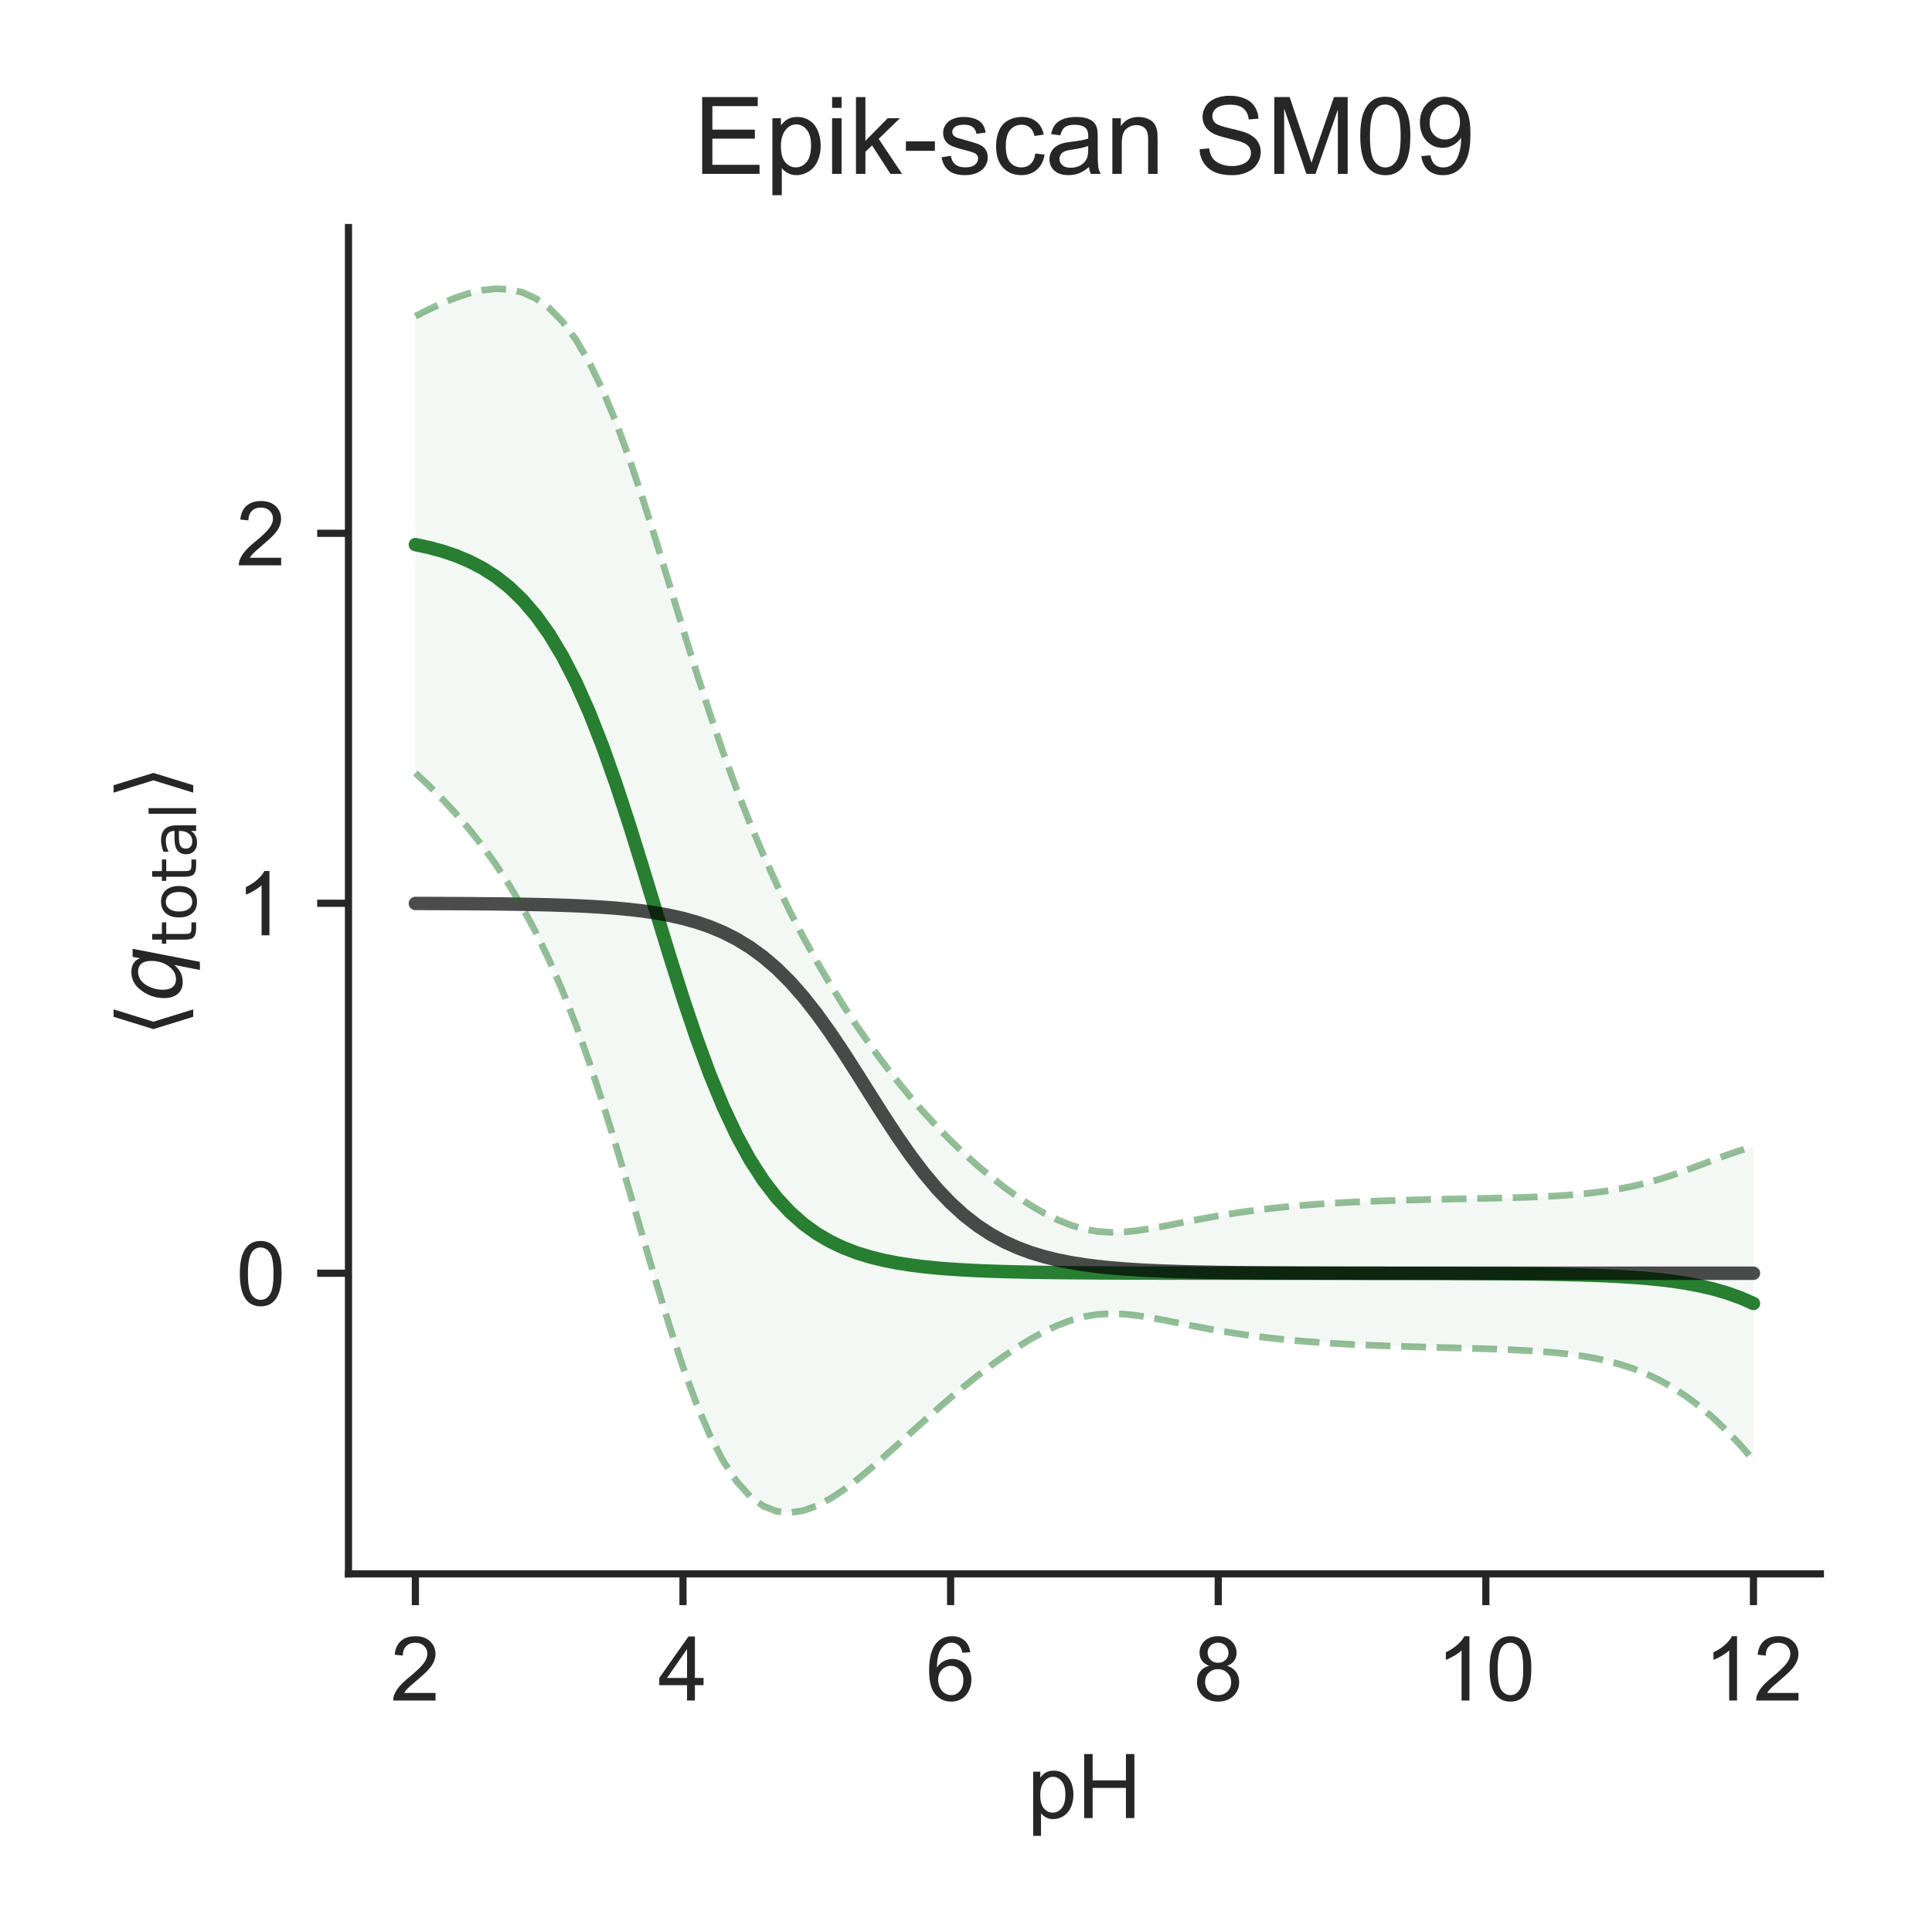 <?xml version="1.0" encoding="utf-8" standalone="no"?>
<!DOCTYPE svg PUBLIC "-//W3C//DTD SVG 1.1//EN"
  "http://www.w3.org/Graphics/SVG/1.1/DTD/svg11.dtd">
<!-- Created with matplotlib (http://matplotlib.org/) -->
<svg height="216pt" version="1.1" viewBox="0 0 216 216" width="216pt" xmlns="http://www.w3.org/2000/svg" xmlns:xlink="http://www.w3.org/1999/xlink">
 <defs>
  <style type="text/css">
*{stroke-linecap:butt;stroke-linejoin:round;}
  </style>
 </defs>
 <g id="figure_1">
  <g id="patch_1">
   <path d="M 0 216 
L 216 216 
L 216 0 
L 0 0 
z
" style="fill:#ffffff;"/>
  </g>
  <g id="axes_1">
   <g id="patch_2">
    <path d="M 38.96 175.96 
L 203.52 175.96 
L 203.52 25.44 
L 38.96 25.44 
z
" style="fill:#ffffff;"/>
   </g>
   <g id="matplotlib.axis_1">
    <g id="xtick_1">
     <g id="line2d_1">
      <defs>
       <path d="M 0 0 
L 0 3.5 
" id="m80e1343aad" style="stroke:#262626;stroke-width:0.8;"/>
      </defs>
      <g>
       <use style="fill:#262626;stroke:#262626;stroke-width:0.8;" x="46.44" xlink:href="#m80e1343aad" y="175.96"/>
      </g>
     </g>
     <g id="text_1">
      <!-- 2 -->
      <defs>
       <path d="M 50.344 8.453 
L 50.344 0 
L 3.031 0 
Q 2.938 3.172 4.047 6.109 
Q 5.859 10.938 9.828 15.625 
Q 13.812 20.312 21.344 26.469 
Q 33.016 36.031 37.109 41.625 
Q 41.219 47.219 41.219 52.203 
Q 41.219 57.422 37.469 61 
Q 33.734 64.594 27.734 64.594 
Q 21.391 64.594 17.578 60.781 
Q 13.766 56.984 13.719 50.25 
L 4.688 51.172 
Q 5.609 61.281 11.656 66.578 
Q 17.719 71.875 27.938 71.875 
Q 38.234 71.875 44.234 66.156 
Q 50.25 60.453 50.25 52 
Q 50.25 47.703 48.484 43.547 
Q 46.734 39.406 42.656 34.812 
Q 38.578 30.219 29.109 22.219 
Q 21.188 15.578 18.938 13.203 
Q 16.703 10.844 15.234 8.453 
z
" id="ArialMT-32"/>
      </defs>
      <g style="fill:#262626;" transform="translate(43.66 190.118)scale(0.1 -0.1)">
       <use xlink:href="#ArialMT-32"/>
      </g>
     </g>
    </g>
    <g id="xtick_2">
     <g id="line2d_2">
      <g>
       <use style="fill:#262626;stroke:#262626;stroke-width:0.8;" x="76.36" xlink:href="#m80e1343aad" y="175.96"/>
      </g>
     </g>
     <g id="text_2">
      <!-- 4 -->
      <defs>
       <path d="M 32.328 0 
L 32.328 17.141 
L 1.266 17.141 
L 1.266 25.203 
L 33.938 71.578 
L 41.109 71.578 
L 41.109 25.203 
L 50.781 25.203 
L 50.781 17.141 
L 41.109 17.141 
L 41.109 0 
z
M 32.328 25.203 
L 32.328 57.469 
L 9.906 25.203 
z
" id="ArialMT-34"/>
      </defs>
      <g style="fill:#262626;" transform="translate(73.58 190.118)scale(0.1 -0.1)">
       <use xlink:href="#ArialMT-34"/>
      </g>
     </g>
    </g>
    <g id="xtick_3">
     <g id="line2d_3">
      <g>
       <use style="fill:#262626;stroke:#262626;stroke-width:0.8;" x="106.28" xlink:href="#m80e1343aad" y="175.96"/>
      </g>
     </g>
     <g id="text_3">
      <!-- 6 -->
      <defs>
       <path d="M 49.75 54.047 
L 41.016 53.375 
Q 39.844 58.547 37.703 60.891 
Q 34.125 64.656 28.906 64.656 
Q 24.703 64.656 21.531 62.312 
Q 17.391 59.281 14.984 53.469 
Q 12.594 47.656 12.5 36.922 
Q 15.672 41.75 20.266 44.094 
Q 24.859 46.438 29.891 46.438 
Q 38.672 46.438 44.844 39.969 
Q 51.031 33.5 51.031 23.25 
Q 51.031 16.5 48.125 10.719 
Q 45.219 4.938 40.141 1.859 
Q 35.062 -1.219 28.609 -1.219 
Q 17.625 -1.219 10.688 6.859 
Q 3.766 14.938 3.766 33.5 
Q 3.766 54.25 11.422 63.672 
Q 18.109 71.875 29.438 71.875 
Q 37.891 71.875 43.281 67.141 
Q 48.688 62.406 49.75 54.047 
z
M 13.875 23.188 
Q 13.875 18.656 15.797 14.5 
Q 17.719 10.359 21.188 8.172 
Q 24.656 6 28.469 6 
Q 34.031 6 38.031 10.484 
Q 42.047 14.984 42.047 22.703 
Q 42.047 30.125 38.078 34.391 
Q 34.125 38.672 28.125 38.672 
Q 22.172 38.672 18.016 34.391 
Q 13.875 30.125 13.875 23.188 
z
" id="ArialMT-36"/>
      </defs>
      <g style="fill:#262626;" transform="translate(103.5 190.118)scale(0.1 -0.1)">
       <use xlink:href="#ArialMT-36"/>
      </g>
     </g>
    </g>
    <g id="xtick_4">
     <g id="line2d_4">
      <g>
       <use style="fill:#262626;stroke:#262626;stroke-width:0.8;" x="136.2" xlink:href="#m80e1343aad" y="175.96"/>
      </g>
     </g>
     <g id="text_4">
      <!-- 8 -->
      <defs>
       <path d="M 17.672 38.812 
Q 12.203 40.828 9.562 44.531 
Q 6.938 48.25 6.938 53.422 
Q 6.938 61.234 12.547 66.547 
Q 18.172 71.875 27.484 71.875 
Q 36.859 71.875 42.578 66.422 
Q 48.297 60.984 48.297 53.172 
Q 48.297 48.188 45.672 44.5 
Q 43.062 40.828 37.75 38.812 
Q 44.344 36.672 47.781 31.875 
Q 51.219 27.094 51.219 20.453 
Q 51.219 11.281 44.719 5.031 
Q 38.234 -1.219 27.641 -1.219 
Q 17.047 -1.219 10.547 5.047 
Q 4.047 11.328 4.047 20.703 
Q 4.047 27.688 7.594 32.391 
Q 11.141 37.109 17.672 38.812 
z
M 15.922 53.719 
Q 15.922 48.641 19.188 45.406 
Q 22.469 42.188 27.688 42.188 
Q 32.766 42.188 36.016 45.375 
Q 39.266 48.578 39.266 53.219 
Q 39.266 58.062 35.906 61.359 
Q 32.562 64.656 27.594 64.656 
Q 22.562 64.656 19.234 61.422 
Q 15.922 58.203 15.922 53.719 
z
M 13.094 20.656 
Q 13.094 16.891 14.875 13.375 
Q 16.656 9.859 20.172 7.922 
Q 23.688 6 27.734 6 
Q 34.031 6 38.125 10.047 
Q 42.234 14.109 42.234 20.359 
Q 42.234 26.703 38.016 30.859 
Q 33.797 35.016 27.438 35.016 
Q 21.234 35.016 17.156 30.906 
Q 13.094 26.812 13.094 20.656 
z
" id="ArialMT-38"/>
      </defs>
      <g style="fill:#262626;" transform="translate(133.42 190.118)scale(0.1 -0.1)">
       <use xlink:href="#ArialMT-38"/>
      </g>
     </g>
    </g>
    <g id="xtick_5">
     <g id="line2d_5">
      <g>
       <use style="fill:#262626;stroke:#262626;stroke-width:0.8;" x="166.12" xlink:href="#m80e1343aad" y="175.96"/>
      </g>
     </g>
     <g id="text_5">
      <!-- 10 -->
      <defs>
       <path d="M 37.25 0 
L 28.469 0 
L 28.469 56 
Q 25.297 52.984 20.141 49.953 
Q 14.984 46.922 10.891 45.406 
L 10.891 53.906 
Q 18.266 57.375 23.781 62.297 
Q 29.297 67.234 31.594 71.875 
L 37.25 71.875 
z
" id="ArialMT-31"/>
       <path d="M 4.156 35.297 
Q 4.156 48 6.766 55.734 
Q 9.375 63.484 14.516 67.672 
Q 19.672 71.875 27.484 71.875 
Q 33.25 71.875 37.594 69.547 
Q 41.938 67.234 44.766 62.859 
Q 47.609 58.5 49.219 52.219 
Q 50.828 45.953 50.828 35.297 
Q 50.828 22.703 48.234 14.969 
Q 45.656 7.234 40.5 3 
Q 35.359 -1.219 27.484 -1.219 
Q 17.141 -1.219 11.234 6.203 
Q 4.156 15.141 4.156 35.297 
z
M 13.188 35.297 
Q 13.188 17.672 17.312 11.828 
Q 21.438 6 27.484 6 
Q 33.547 6 37.672 11.859 
Q 41.797 17.719 41.797 35.297 
Q 41.797 52.984 37.672 58.781 
Q 33.547 64.594 27.391 64.594 
Q 21.344 64.594 17.719 59.469 
Q 13.188 52.938 13.188 35.297 
z
" id="ArialMT-30"/>
      </defs>
      <g style="fill:#262626;" transform="translate(160.559 190.118)scale(0.1 -0.1)">
       <use xlink:href="#ArialMT-31"/>
       <use x="55.615" xlink:href="#ArialMT-30"/>
      </g>
     </g>
    </g>
    <g id="xtick_6">
     <g id="line2d_6">
      <g>
       <use style="fill:#262626;stroke:#262626;stroke-width:0.8;" x="196.04" xlink:href="#m80e1343aad" y="175.96"/>
      </g>
     </g>
     <g id="text_6">
      <!-- 12 -->
      <g style="fill:#262626;" transform="translate(190.479 190.118)scale(0.1 -0.1)">
       <use xlink:href="#ArialMT-31"/>
       <use x="55.615" xlink:href="#ArialMT-32"/>
      </g>
     </g>
    </g>
    <g id="text_7">
     <!-- pH -->
     <defs>
      <path d="M 6.594 -19.875 
L 6.594 51.859 
L 14.594 51.859 
L 14.594 45.125 
Q 17.438 49.078 21 51.047 
Q 24.562 53.031 29.641 53.031 
Q 36.281 53.031 41.359 49.609 
Q 46.438 46.188 49.016 39.953 
Q 51.609 33.734 51.609 26.312 
Q 51.609 18.359 48.75 11.984 
Q 45.906 5.609 40.453 2.219 
Q 35.016 -1.172 29 -1.172 
Q 24.609 -1.172 21.109 0.688 
Q 17.625 2.547 15.375 5.375 
L 15.375 -19.875 
z
M 14.547 25.641 
Q 14.547 15.625 18.594 10.844 
Q 22.656 6.062 28.422 6.062 
Q 34.281 6.062 38.453 11.016 
Q 42.625 15.969 42.625 26.375 
Q 42.625 36.281 38.547 41.203 
Q 34.469 46.141 28.812 46.141 
Q 23.188 46.141 18.859 40.891 
Q 14.547 35.641 14.547 25.641 
z
" id="ArialMT-70"/>
      <path d="M 8.016 0 
L 8.016 71.578 
L 17.484 71.578 
L 17.484 42.188 
L 54.688 42.188 
L 54.688 71.578 
L 64.156 71.578 
L 64.156 0 
L 54.688 0 
L 54.688 33.734 
L 17.484 33.734 
L 17.484 0 
z
" id="ArialMT-48"/>
     </defs>
     <g style="fill:#262626;" transform="translate(114.849 203.263)scale(0.1 -0.1)">
      <use xlink:href="#ArialMT-70"/>
      <use x="55.615" xlink:href="#ArialMT-48"/>
     </g>
    </g>
   </g>
   <g id="matplotlib.axis_2">
    <g id="ytick_1">
     <g id="line2d_7">
      <defs>
       <path d="M 0 0 
L -3.5 0 
" id="m8f29cd9138" style="stroke:#262626;stroke-width:0.8;"/>
      </defs>
      <g>
       <use style="fill:#262626;stroke:#262626;stroke-width:0.8;" x="38.96" xlink:href="#m8f29cd9138" y="142.35"/>
      </g>
     </g>
     <g id="text_8">
      <!-- 0 -->
      <g style="fill:#262626;" transform="translate(26.399 145.929)scale(0.1 -0.1)">
       <use xlink:href="#ArialMT-30"/>
      </g>
     </g>
    </g>
    <g id="ytick_2">
     <g id="line2d_8">
      <g>
       <use style="fill:#262626;stroke:#262626;stroke-width:0.8;" x="38.96" xlink:href="#m8f29cd9138" y="100.988"/>
      </g>
     </g>
     <g id="text_9">
      <!-- 1 -->
      <g style="fill:#262626;" transform="translate(26.399 104.567)scale(0.1 -0.1)">
       <use xlink:href="#ArialMT-31"/>
      </g>
     </g>
    </g>
    <g id="ytick_3">
     <g id="line2d_9">
      <g>
       <use style="fill:#262626;stroke:#262626;stroke-width:0.8;" x="38.96" xlink:href="#m8f29cd9138" y="59.625"/>
      </g>
     </g>
     <g id="text_10">
      <!-- 2 -->
      <g style="fill:#262626;" transform="translate(26.399 63.204)scale(0.1 -0.1)">
       <use xlink:href="#ArialMT-32"/>
      </g>
     </g>
    </g>
    <g id="text_11">
     <!-- $\langle q_\mathsf{total} \rangle$ -->
     <defs>
      <path d="M 8.938 31.344 
L 22.703 75.875 
L 31 75.875 
L 17.234 31.344 
L 31 -13.188 
L 22.703 -13.188 
z
" id="DejaVuSans-27e8"/>
      <path d="M 41.703 8.203 
Q 38.094 3.469 33.172 1.016 
Q 28.266 -1.422 22.312 -1.422 
Q 14.016 -1.422 9.297 4.172 
Q 4.594 9.766 4.594 19.578 
Q 4.594 27.484 7.5 34.859 
Q 10.406 42.234 15.828 48.094 
Q 19.344 51.906 23.906 53.953 
Q 28.469 56 33.5 56 
Q 39.547 56 43.453 53.609 
Q 47.359 51.219 49.125 46.391 
L 50.688 54.594 
L 59.719 54.594 
L 45.125 -20.609 
L 36.078 -20.609 
z
M 13.922 20.906 
Q 13.922 13.672 16.938 9.891 
Q 19.969 6.109 25.688 6.109 
Q 34.188 6.109 40.188 14.234 
Q 46.188 22.359 46.188 33.984 
Q 46.188 41.016 43.078 44.75 
Q 39.984 48.484 34.188 48.484 
Q 29.938 48.484 26.312 46.5 
Q 22.703 44.531 20.016 40.719 
Q 17.188 36.719 15.547 31.344 
Q 13.922 25.984 13.922 20.906 
z
" id="DejaVuSans-Oblique-71"/>
      <path d="M 18.312 70.219 
L 18.312 54.688 
L 36.812 54.688 
L 36.812 47.703 
L 18.312 47.703 
L 18.312 18.016 
Q 18.312 11.328 20.141 9.422 
Q 21.969 7.516 27.594 7.516 
L 36.812 7.516 
L 36.812 0 
L 27.594 0 
Q 17.188 0 13.234 3.875 
Q 9.281 7.766 9.281 18.016 
L 9.281 47.703 
L 2.688 47.703 
L 2.688 54.688 
L 9.281 54.688 
L 9.281 70.219 
z
" id="DejaVuSans-74"/>
      <path d="M 30.609 48.391 
Q 23.391 48.391 19.188 42.75 
Q 14.984 37.109 14.984 27.297 
Q 14.984 17.484 19.156 11.844 
Q 23.344 6.203 30.609 6.203 
Q 37.797 6.203 41.984 11.859 
Q 46.188 17.531 46.188 27.297 
Q 46.188 37.016 41.984 42.703 
Q 37.797 48.391 30.609 48.391 
z
M 30.609 56 
Q 42.328 56 49.016 48.375 
Q 55.719 40.766 55.719 27.297 
Q 55.719 13.875 49.016 6.219 
Q 42.328 -1.422 30.609 -1.422 
Q 18.844 -1.422 12.172 6.219 
Q 5.516 13.875 5.516 27.297 
Q 5.516 40.766 12.172 48.375 
Q 18.844 56 30.609 56 
z
" id="DejaVuSans-6f"/>
      <path d="M 34.281 27.484 
Q 23.391 27.484 19.188 25 
Q 14.984 22.516 14.984 16.5 
Q 14.984 11.719 18.141 8.906 
Q 21.297 6.109 26.703 6.109 
Q 34.188 6.109 38.703 11.406 
Q 43.219 16.703 43.219 25.484 
L 43.219 27.484 
z
M 52.203 31.203 
L 52.203 0 
L 43.219 0 
L 43.219 8.297 
Q 40.141 3.328 35.547 0.953 
Q 30.953 -1.422 24.312 -1.422 
Q 15.922 -1.422 10.953 3.297 
Q 6 8.016 6 15.922 
Q 6 25.141 12.172 29.828 
Q 18.359 34.516 30.609 34.516 
L 43.219 34.516 
L 43.219 35.406 
Q 43.219 41.609 39.141 45 
Q 35.062 48.391 27.688 48.391 
Q 23 48.391 18.547 47.266 
Q 14.109 46.141 10.016 43.891 
L 10.016 52.203 
Q 14.938 54.109 19.578 55.047 
Q 24.219 56 28.609 56 
Q 40.484 56 46.344 49.844 
Q 52.203 43.703 52.203 31.203 
z
" id="DejaVuSans-61"/>
      <path d="M 9.422 75.984 
L 18.406 75.984 
L 18.406 0 
L 9.422 0 
z
" id="DejaVuSans-6c"/>
      <path d="M 30.078 31.344 
L 16.312 -13.188 
L 8.016 -13.188 
L 21.781 31.344 
L 8.016 75.875 
L 16.312 75.875 
z
" id="DejaVuSans-27e9"/>
     </defs>
     <g style="fill:#262626;" transform="translate(20.299 115.95)rotate(-90)scale(0.1 -0.1)">
      <use transform="translate(0 0.125)" xlink:href="#DejaVuSans-27e8"/>
      <use transform="translate(39.014 0.125)" xlink:href="#DejaVuSans-Oblique-71"/>
      <use transform="translate(102.49 -16.281)scale(0.7)" xlink:href="#DejaVuSans-74"/>
      <use transform="translate(129.937 -16.281)scale(0.7)" xlink:href="#DejaVuSans-6f"/>
      <use transform="translate(172.764 -16.281)scale(0.7)" xlink:href="#DejaVuSans-74"/>
      <use transform="translate(200.21 -16.281)scale(0.7)" xlink:href="#DejaVuSans-61"/>
      <use transform="translate(243.105 -16.281)scale(0.7)" xlink:href="#DejaVuSans-6c"/>
      <use transform="translate(265.288 0.125)" xlink:href="#DejaVuSans-27e9"/>
     </g>
    </g>
   </g>
   <g id="PolyCollection_1">
    <defs>
     <path d="M 46.44 -180.65 
L 46.44 -129.576 
L 47.936 -128.175 
L 49.432 -126.678 
L 50.928 -125.069 
L 52.424 -123.329 
L 53.92 -121.436 
L 55.416 -119.363 
L 56.912 -117.081 
L 58.408 -114.558 
L 59.904 -111.759 
L 61.4 -108.65 
L 62.896 -105.2 
L 64.392 -101.388 
L 65.888 -97.21 
L 67.384 -92.682 
L 68.88 -87.855 
L 70.376 -82.812 
L 71.872 -77.673 
L 73.368 -72.579 
L 74.864 -67.687 
L 76.36 -63.143 
L 77.856 -59.071 
L 79.352 -55.562 
L 80.848 -52.664 
L 82.344 -50.391 
L 83.84 -48.725 
L 85.336 -47.624 
L 86.832 -47.031 
L 88.328 -46.882 
L 89.824 -47.11 
L 91.32 -47.65 
L 92.816 -48.441 
L 94.312 -49.427 
L 95.808 -50.558 
L 97.304 -51.792 
L 98.8 -53.092 
L 100.296 -54.429 
L 101.792 -55.78 
L 103.288 -57.124 
L 104.784 -58.447 
L 106.28 -59.737 
L 107.776 -60.983 
L 109.272 -62.179 
L 110.768 -63.317 
L 112.264 -64.39 
L 113.76 -65.39 
L 115.256 -66.306 
L 116.752 -67.124 
L 118.248 -67.826 
L 119.744 -68.393 
L 121.24 -68.805 
L 122.736 -69.05 
L 124.232 -69.133 
L 125.728 -69.075 
L 127.224 -68.908 
L 128.72 -68.669 
L 130.216 -68.389 
L 131.712 -68.091 
L 133.208 -67.793 
L 134.704 -67.506 
L 136.2 -67.237 
L 137.696 -66.99 
L 139.192 -66.766 
L 140.688 -66.565 
L 142.184 -66.386 
L 143.68 -66.229 
L 145.176 -66.09 
L 146.672 -65.969 
L 148.168 -65.864 
L 149.664 -65.771 
L 151.16 -65.691 
L 152.656 -65.621 
L 154.152 -65.559 
L 155.648 -65.505 
L 157.144 -65.456 
L 158.64 -65.411 
L 160.136 -65.37 
L 161.632 -65.329 
L 163.128 -65.289 
L 164.624 -65.247 
L 166.12 -65.2 
L 167.616 -65.147 
L 169.112 -65.084 
L 170.608 -65.008 
L 172.104 -64.912 
L 173.6 -64.791 
L 175.096 -64.637 
L 176.592 -64.441 
L 178.088 -64.191 
L 179.584 -63.874 
L 181.08 -63.479 
L 182.576 -62.99 
L 184.072 -62.395 
L 185.568 -61.68 
L 187.064 -60.837 
L 188.56 -59.856 
L 190.056 -58.732 
L 191.552 -57.46 
L 193.048 -56.039 
L 194.544 -54.466 
L 196.04 -52.742 
L 196.04 -87.802 
L 196.04 -87.802 
L 194.544 -87.376 
L 193.048 -86.866 
L 191.552 -86.309 
L 190.056 -85.739 
L 188.56 -85.18 
L 187.064 -84.655 
L 185.568 -84.177 
L 184.072 -83.755 
L 182.576 -83.393 
L 181.08 -83.091 
L 179.584 -82.845 
L 178.088 -82.647 
L 176.592 -82.492 
L 175.096 -82.37 
L 173.6 -82.276 
L 172.104 -82.203 
L 170.608 -82.145 
L 169.112 -82.098 
L 167.616 -82.059 
L 166.12 -82.026 
L 164.624 -81.994 
L 163.128 -81.964 
L 161.632 -81.933 
L 160.136 -81.901 
L 158.64 -81.865 
L 157.144 -81.825 
L 155.648 -81.78 
L 154.152 -81.729 
L 152.656 -81.67 
L 151.16 -81.602 
L 149.664 -81.523 
L 148.168 -81.432 
L 146.672 -81.328 
L 145.176 -81.208 
L 143.68 -81.071 
L 142.184 -80.915 
L 140.688 -80.737 
L 139.192 -80.538 
L 137.696 -80.316 
L 136.2 -80.07 
L 134.704 -79.804 
L 133.208 -79.52 
L 131.712 -79.226 
L 130.216 -78.934 
L 128.72 -78.659 
L 127.224 -78.428 
L 125.728 -78.271 
L 124.232 -78.224 
L 122.736 -78.323 
L 121.24 -78.587 
L 119.744 -79.023 
L 118.248 -79.62 
L 116.752 -80.36 
L 115.256 -81.226 
L 113.76 -82.202 
L 112.264 -83.278 
L 110.768 -84.446 
L 109.272 -85.704 
L 107.776 -87.05 
L 106.28 -88.486 
L 104.784 -90.014 
L 103.288 -91.635 
L 101.792 -93.354 
L 100.296 -95.174 
L 98.8 -97.099 
L 97.304 -99.134 
L 95.808 -101.284 
L 94.312 -103.557 
L 92.816 -105.961 
L 91.32 -108.506 
L 89.824 -111.207 
L 88.328 -114.082 
L 86.832 -117.155 
L 85.336 -120.45 
L 83.84 -123.992 
L 82.344 -127.802 
L 80.848 -131.894 
L 79.352 -136.261 
L 77.856 -140.876 
L 76.36 -145.679 
L 74.864 -150.583 
L 73.368 -155.472 
L 71.872 -160.218 
L 70.376 -164.691 
L 68.88 -168.778 
L 67.384 -172.392 
L 65.888 -175.482 
L 64.392 -178.029 
L 62.896 -180.045 
L 61.4 -181.563 
L 59.904 -182.633 
L 58.408 -183.311 
L 56.912 -183.654 
L 55.416 -183.718 
L 53.92 -183.553 
L 52.424 -183.204 
L 50.928 -182.71 
L 49.432 -182.103 
L 47.936 -181.408 
L 46.44 -180.65 
z
" id="m8c92ac141e" style="stroke:#ffffff;stroke-opacity:0.05;"/>
    </defs>
    <g clip-path="url(#p407fca4698)">
     <use style="fill:#12711c;fill-opacity:0.05;stroke:#ffffff;stroke-opacity:0.05;" x="0" xlink:href="#m8c92ac141e" y="216"/>
    </g>
   </g>
   <g id="line2d_10">
    <path clip-path="url(#p407fca4698)" d="M 46.44 60.887 
L 47.936 61.208 
L 49.432 61.61 
L 50.928 62.111 
L 52.424 62.733 
L 53.92 63.505 
L 55.416 64.459 
L 56.912 65.632 
L 58.408 67.065 
L 59.904 68.804 
L 61.4 70.894 
L 62.896 73.378 
L 64.392 76.291 
L 65.888 79.654 
L 67.384 83.463 
L 68.88 87.683 
L 70.376 92.248 
L 71.872 97.055 
L 73.368 101.974 
L 74.864 106.865 
L 76.36 111.589 
L 77.856 116.027 
L 79.352 120.089 
L 80.848 123.721 
L 82.344 126.903 
L 83.84 129.642 
L 85.336 131.963 
L 86.832 133.907 
L 88.328 135.518 
L 89.824 136.842 
L 91.32 137.922 
L 92.816 138.799 
L 94.312 139.508 
L 95.808 140.079 
L 97.304 140.537 
L 98.8 140.905 
L 100.296 141.198 
L 101.792 141.433 
L 103.288 141.62 
L 104.784 141.77 
L 106.28 141.889 
L 107.776 141.983 
L 109.272 142.058 
L 110.768 142.118 
L 112.264 142.166 
L 113.76 142.204 
L 115.256 142.234 
L 116.752 142.258 
L 118.248 142.277 
L 119.744 142.292 
L 121.24 142.304 
L 122.736 142.314 
L 124.232 142.321 
L 125.728 142.327 
L 127.224 142.332 
L 128.72 142.336 
L 130.216 142.339 
L 131.712 142.341 
L 133.208 142.343 
L 134.704 142.345 
L 136.2 142.346 
L 137.696 142.347 
L 139.192 142.348 
L 140.688 142.349 
L 142.184 142.349 
L 143.68 142.35 
L 145.176 142.351 
L 146.672 142.351 
L 148.168 142.352 
L 149.664 142.353 
L 151.16 142.354 
L 152.656 142.355 
L 154.152 142.356 
L 155.648 142.358 
L 157.144 142.359 
L 158.64 142.362 
L 160.136 142.365 
L 161.632 142.369 
L 163.128 142.374 
L 164.624 142.38 
L 166.12 142.387 
L 167.616 142.397 
L 169.112 142.409 
L 170.608 142.424 
L 172.104 142.443 
L 173.6 142.466 
L 175.096 142.496 
L 176.592 142.534 
L 178.088 142.581 
L 179.584 142.641 
L 181.08 142.715 
L 182.576 142.808 
L 184.072 142.925 
L 185.568 143.071 
L 187.064 143.254 
L 188.56 143.482 
L 190.056 143.765 
L 191.552 144.115 
L 193.048 144.548 
L 194.544 145.079 
L 196.04 145.728 
" style="fill:none;opacity:0.9;stroke:#12711c;stroke-linecap:round;stroke-width:1.5;"/>
   </g>
   <g id="line2d_11">
    <path clip-path="url(#p407fca4698)" d="M 46.44 101.006 
L 47.936 101.01 
L 49.432 101.016 
L 50.928 101.023 
L 52.424 101.032 
L 53.92 101.044 
L 55.416 101.058 
L 56.912 101.076 
L 58.408 101.099 
L 59.904 101.128 
L 61.4 101.164 
L 62.896 101.209 
L 64.392 101.266 
L 65.888 101.337 
L 67.384 101.426 
L 68.88 101.538 
L 70.376 101.679 
L 71.872 101.854 
L 73.368 102.072 
L 74.864 102.344 
L 76.36 102.68 
L 77.856 103.096 
L 79.352 103.607 
L 80.848 104.232 
L 82.344 104.991 
L 83.84 105.904 
L 85.336 106.993 
L 86.832 108.273 
L 88.328 109.76 
L 89.824 111.456 
L 91.32 113.356 
L 92.816 115.44 
L 94.312 117.672 
L 95.808 120.006 
L 97.304 122.383 
L 98.8 124.742 
L 100.296 127.021 
L 101.792 129.169 
L 103.288 131.146 
L 104.784 132.925 
L 106.28 134.495 
L 107.776 135.857 
L 109.272 137.021 
L 110.768 138.002 
L 112.264 138.82 
L 113.76 139.496 
L 115.256 140.05 
L 116.752 140.502 
L 118.248 140.869 
L 119.744 141.165 
L 121.24 141.403 
L 122.736 141.594 
L 124.232 141.748 
L 125.728 141.87 
L 127.224 141.968 
L 128.72 142.046 
L 130.216 142.108 
L 131.712 142.158 
L 133.208 142.197 
L 134.704 142.229 
L 136.2 142.254 
L 137.696 142.274 
L 139.192 142.289 
L 140.688 142.302 
L 142.184 142.312 
L 143.68 142.32 
L 145.176 142.326 
L 146.672 142.331 
L 148.168 142.335 
L 149.664 142.338 
L 151.16 142.341 
L 152.656 142.343 
L 154.152 142.344 
L 155.648 142.346 
L 157.144 142.347 
L 158.64 142.347 
L 160.136 142.348 
L 161.632 142.348 
L 163.128 142.349 
L 164.624 142.349 
L 166.12 142.349 
L 167.616 142.35 
L 169.112 142.35 
L 170.608 142.35 
L 172.104 142.35 
L 173.6 142.35 
L 175.096 142.35 
L 176.592 142.35 
L 178.088 142.35 
L 179.584 142.35 
L 181.08 142.35 
L 182.576 142.35 
L 184.072 142.35 
L 185.568 142.35 
L 187.064 142.35 
L 188.56 142.35 
L 190.056 142.35 
L 191.552 142.35 
L 193.048 142.35 
L 194.544 142.35 
L 196.04 142.35 
" style="fill:none;opacity:0.7;stroke:#000000;stroke-linecap:round;stroke-width:1.5;"/>
   </g>
   <g id="line2d_12">
    <path clip-path="url(#p407fca4698)" d="M 46.44 35.35 
L 47.936 34.592 
L 49.432 33.897 
L 50.928 33.29 
L 52.424 32.796 
L 53.92 32.447 
L 55.416 32.282 
L 56.912 32.346 
L 58.408 32.689 
L 59.904 33.367 
L 61.4 34.437 
L 62.896 35.955 
L 64.392 37.971 
L 65.888 40.518 
L 67.384 43.608 
L 68.88 47.222 
L 70.376 51.309 
L 71.872 55.782 
L 73.368 60.528 
L 74.864 65.417 
L 76.36 70.321 
L 77.856 75.124 
L 79.352 79.739 
L 80.848 84.106 
L 82.344 88.198 
L 83.84 92.008 
L 85.336 95.55 
L 86.832 98.845 
L 88.328 101.918 
L 89.824 104.793 
L 91.32 107.494 
L 92.816 110.039 
L 94.312 112.443 
L 95.808 114.716 
L 97.304 116.866 
L 98.8 118.901 
L 100.296 120.826 
L 101.792 122.646 
L 103.288 124.365 
L 104.784 125.986 
L 106.28 127.514 
L 107.776 128.95 
L 109.272 130.296 
L 110.768 131.554 
L 112.264 132.722 
L 113.76 133.798 
L 115.256 134.774 
L 116.752 135.64 
L 118.248 136.38 
L 119.744 136.977 
L 121.24 137.413 
L 122.736 137.677 
L 124.232 137.776 
L 125.728 137.729 
L 127.224 137.572 
L 128.72 137.341 
L 130.216 137.066 
L 131.712 136.774 
L 133.208 136.48 
L 134.704 136.196 
L 136.2 135.93 
L 137.696 135.684 
L 139.192 135.462 
L 140.688 135.263 
L 142.184 135.085 
L 143.68 134.929 
L 145.176 134.792 
L 146.672 134.672 
L 148.168 134.568 
L 149.664 134.477 
L 151.16 134.398 
L 152.656 134.33 
L 154.152 134.271 
L 155.648 134.22 
L 157.144 134.175 
L 158.64 134.135 
L 160.136 134.099 
L 161.632 134.067 
L 163.128 134.036 
L 164.624 134.006 
L 166.12 133.974 
L 167.616 133.941 
L 169.112 133.902 
L 170.608 133.855 
L 172.104 133.797 
L 173.6 133.724 
L 175.096 133.63 
L 176.592 133.508 
L 178.088 133.353 
L 179.584 133.155 
L 181.08 132.909 
L 182.576 132.607 
L 184.072 132.245 
L 185.568 131.823 
L 187.064 131.345 
L 188.56 130.82 
L 190.056 130.261 
L 191.552 129.691 
L 193.048 129.134 
L 194.544 128.624 
L 196.04 128.198 
" style="fill:none;opacity:0.45;stroke:#12711c;stroke-dasharray:2.775,1.2;stroke-dashoffset:0;stroke-width:0.75;"/>
   </g>
   <g id="line2d_13">
    <path clip-path="url(#p407fca4698)" d="M 46.44 86.424 
L 47.936 87.825 
L 49.432 89.322 
L 50.928 90.931 
L 52.424 92.671 
L 53.92 94.564 
L 55.416 96.637 
L 56.912 98.919 
L 58.408 101.442 
L 59.904 104.241 
L 61.4 107.35 
L 62.896 110.8 
L 64.392 114.612 
L 65.888 118.79 
L 67.384 123.318 
L 68.88 128.145 
L 70.376 133.188 
L 71.872 138.327 
L 73.368 143.421 
L 74.864 148.313 
L 76.36 152.857 
L 77.856 156.929 
L 79.352 160.438 
L 80.848 163.336 
L 82.344 165.609 
L 83.84 167.275 
L 85.336 168.376 
L 86.832 168.969 
L 88.328 169.118 
L 89.824 168.89 
L 91.32 168.35 
L 92.816 167.559 
L 94.312 166.573 
L 95.808 165.442 
L 97.304 164.208 
L 98.8 162.908 
L 100.296 161.571 
L 101.792 160.22 
L 103.288 158.876 
L 104.784 157.553 
L 106.28 156.263 
L 107.776 155.017 
L 109.272 153.821 
L 110.768 152.683 
L 112.264 151.61 
L 113.76 150.61 
L 115.256 149.694 
L 116.752 148.876 
L 118.248 148.174 
L 119.744 147.607 
L 121.24 147.195 
L 122.736 146.95 
L 124.232 146.867 
L 125.728 146.925 
L 127.224 147.092 
L 128.72 147.331 
L 130.216 147.611 
L 131.712 147.909 
L 133.208 148.207 
L 134.704 148.494 
L 136.2 148.763 
L 137.696 149.01 
L 139.192 149.234 
L 140.688 149.435 
L 142.184 149.614 
L 143.68 149.771 
L 145.176 149.91 
L 146.672 150.031 
L 148.168 150.136 
L 149.664 150.229 
L 151.16 150.309 
L 152.656 150.379 
L 154.152 150.441 
L 155.648 150.495 
L 157.144 150.544 
L 158.64 150.589 
L 160.136 150.63 
L 161.632 150.671 
L 163.128 150.711 
L 164.624 150.753 
L 166.12 150.8 
L 167.616 150.853 
L 169.112 150.916 
L 170.608 150.992 
L 172.104 151.088 
L 173.6 151.209 
L 175.096 151.363 
L 176.592 151.559 
L 178.088 151.809 
L 179.584 152.126 
L 181.08 152.521 
L 182.576 153.01 
L 184.072 153.605 
L 185.568 154.32 
L 187.064 155.163 
L 188.56 156.144 
L 190.056 157.268 
L 191.552 158.54 
L 193.048 159.961 
L 194.544 161.534 
L 196.04 163.258 
" style="fill:none;opacity:0.45;stroke:#12711c;stroke-dasharray:2.775,1.2;stroke-dashoffset:0;stroke-width:0.75;"/>
   </g>
   <g id="patch_3">
    <path d="M 38.96 175.96 
L 38.96 25.44 
" style="fill:none;stroke:#262626;stroke-linecap:square;stroke-linejoin:miter;stroke-width:0.8;"/>
   </g>
   <g id="patch_4">
    <path d="M 38.96 175.96 
L 203.52 175.96 
" style="fill:none;stroke:#262626;stroke-linecap:square;stroke-linejoin:miter;stroke-width:0.8;"/>
   </g>
   <g id="text_12">
    <!-- Epik-scan SM09 -->
    <defs>
     <path d="M 7.906 0 
L 7.906 71.578 
L 59.672 71.578 
L 59.672 63.141 
L 17.391 63.141 
L 17.391 41.219 
L 56.984 41.219 
L 56.984 32.812 
L 17.391 32.812 
L 17.391 8.453 
L 61.328 8.453 
L 61.328 0 
z
" id="ArialMT-45"/>
     <path d="M 6.641 61.469 
L 6.641 71.578 
L 15.438 71.578 
L 15.438 61.469 
z
M 6.641 0 
L 6.641 51.859 
L 15.438 51.859 
L 15.438 0 
z
" id="ArialMT-69"/>
     <path d="M 6.641 0 
L 6.641 71.578 
L 15.438 71.578 
L 15.438 30.766 
L 36.234 51.859 
L 47.609 51.859 
L 27.781 32.625 
L 49.609 0 
L 38.766 0 
L 21.625 26.516 
L 15.438 20.562 
L 15.438 0 
z
" id="ArialMT-6b"/>
     <path d="M 3.172 21.484 
L 3.172 30.328 
L 30.172 30.328 
L 30.172 21.484 
z
" id="ArialMT-2d"/>
     <path d="M 3.078 15.484 
L 11.766 16.844 
Q 12.5 11.625 15.844 8.844 
Q 19.188 6.062 25.203 6.062 
Q 31.25 6.062 34.172 8.516 
Q 37.109 10.984 37.109 14.312 
Q 37.109 17.281 34.516 19 
Q 32.719 20.172 25.531 21.969 
Q 15.875 24.422 12.141 26.203 
Q 8.406 27.984 6.469 31.125 
Q 4.547 34.281 4.547 38.094 
Q 4.547 41.547 6.125 44.5 
Q 7.719 47.469 10.453 49.422 
Q 12.5 50.922 16.031 51.969 
Q 19.578 53.031 23.641 53.031 
Q 29.734 53.031 34.344 51.266 
Q 38.969 49.516 41.156 46.5 
Q 43.359 43.5 44.188 38.484 
L 35.594 37.312 
Q 35.016 41.312 32.203 43.547 
Q 29.391 45.797 24.266 45.797 
Q 18.219 45.797 15.625 43.797 
Q 13.031 41.797 13.031 39.109 
Q 13.031 37.406 14.109 36.031 
Q 15.188 34.625 17.484 33.688 
Q 18.797 33.203 25.25 31.453 
Q 34.578 28.953 38.25 27.359 
Q 41.938 25.781 44.031 22.75 
Q 46.141 19.734 46.141 15.234 
Q 46.141 10.844 43.578 6.953 
Q 41.016 3.078 36.172 0.953 
Q 31.344 -1.172 25.25 -1.172 
Q 15.141 -1.172 9.844 3.031 
Q 4.547 7.234 3.078 15.484 
z
" id="ArialMT-73"/>
     <path d="M 40.438 19 
L 49.078 17.875 
Q 47.656 8.938 41.812 3.875 
Q 35.984 -1.172 27.484 -1.172 
Q 16.844 -1.172 10.375 5.781 
Q 3.906 12.75 3.906 25.734 
Q 3.906 34.125 6.688 40.422 
Q 9.469 46.734 15.156 49.875 
Q 20.844 53.031 27.547 53.031 
Q 35.984 53.031 41.359 48.75 
Q 46.734 44.484 48.25 36.625 
L 39.703 35.297 
Q 38.484 40.531 35.375 43.156 
Q 32.281 45.797 27.875 45.797 
Q 21.234 45.797 17.078 41.031 
Q 12.938 36.281 12.938 25.984 
Q 12.938 15.531 16.938 10.797 
Q 20.953 6.062 27.391 6.062 
Q 32.562 6.062 36.031 9.234 
Q 39.5 12.406 40.438 19 
z
" id="ArialMT-63"/>
     <path d="M 40.438 6.391 
Q 35.547 2.25 31.031 0.531 
Q 26.516 -1.172 21.344 -1.172 
Q 12.797 -1.172 8.203 3 
Q 3.609 7.172 3.609 13.672 
Q 3.609 17.484 5.344 20.625 
Q 7.078 23.781 9.891 25.688 
Q 12.703 27.594 16.219 28.562 
Q 18.797 29.25 24.031 29.891 
Q 34.672 31.156 39.703 32.906 
Q 39.75 34.719 39.75 35.203 
Q 39.75 40.578 37.25 42.781 
Q 33.891 45.75 27.25 45.75 
Q 21.047 45.75 18.094 43.578 
Q 15.141 41.406 13.719 35.891 
L 5.125 37.062 
Q 6.297 42.578 8.984 45.969 
Q 11.672 49.359 16.75 51.188 
Q 21.828 53.031 28.516 53.031 
Q 35.156 53.031 39.297 51.469 
Q 43.453 49.906 45.406 47.531 
Q 47.359 45.172 48.141 41.547 
Q 48.578 39.312 48.578 33.453 
L 48.578 21.734 
Q 48.578 9.469 49.141 6.219 
Q 49.703 2.984 51.375 0 
L 42.188 0 
Q 40.828 2.734 40.438 6.391 
z
M 39.703 26.031 
Q 34.906 24.078 25.344 22.703 
Q 19.922 21.922 17.672 20.938 
Q 15.438 19.969 14.203 18.094 
Q 12.984 16.219 12.984 13.922 
Q 12.984 10.406 15.641 8.062 
Q 18.312 5.719 23.438 5.719 
Q 28.516 5.719 32.469 7.938 
Q 36.422 10.156 38.281 14.016 
Q 39.703 17 39.703 22.797 
z
" id="ArialMT-61"/>
     <path d="M 6.594 0 
L 6.594 51.859 
L 14.5 51.859 
L 14.5 44.484 
Q 20.219 53.031 31 53.031 
Q 35.688 53.031 39.625 51.344 
Q 43.562 49.656 45.516 46.922 
Q 47.469 44.188 48.25 40.438 
Q 48.734 37.984 48.734 31.891 
L 48.734 0 
L 39.938 0 
L 39.938 31.547 
Q 39.938 36.922 38.906 39.578 
Q 37.891 42.234 35.281 43.812 
Q 32.672 45.406 29.156 45.406 
Q 23.531 45.406 19.453 41.844 
Q 15.375 38.281 15.375 28.328 
L 15.375 0 
z
" id="ArialMT-6e"/>
     <path id="ArialMT-20"/>
     <path d="M 4.5 23 
L 13.422 23.781 
Q 14.062 18.406 16.375 14.969 
Q 18.703 11.531 23.578 9.406 
Q 28.469 7.281 34.578 7.281 
Q 39.984 7.281 44.141 8.891 
Q 48.297 10.5 50.312 13.297 
Q 52.344 16.109 52.344 19.438 
Q 52.344 22.797 50.391 25.312 
Q 48.438 27.828 43.953 29.547 
Q 41.062 30.672 31.203 33.031 
Q 21.344 35.406 17.391 37.5 
Q 12.25 40.188 9.734 44.156 
Q 7.234 48.141 7.234 53.078 
Q 7.234 58.5 10.297 63.203 
Q 13.375 67.922 19.281 70.359 
Q 25.203 72.797 32.422 72.797 
Q 40.375 72.797 46.453 70.234 
Q 52.547 67.672 55.812 62.688 
Q 59.078 57.719 59.328 51.422 
L 50.25 50.734 
Q 49.516 57.516 45.281 60.984 
Q 41.062 64.453 32.812 64.453 
Q 24.219 64.453 20.281 61.297 
Q 16.359 58.156 16.359 53.719 
Q 16.359 49.859 19.141 47.359 
Q 21.875 44.875 33.422 42.266 
Q 44.969 39.656 49.266 37.703 
Q 55.516 34.812 58.484 30.391 
Q 61.469 25.984 61.469 20.219 
Q 61.469 14.5 58.203 9.438 
Q 54.938 4.391 48.797 1.578 
Q 42.672 -1.219 35.016 -1.219 
Q 25.297 -1.219 18.719 1.609 
Q 12.156 4.438 8.422 10.125 
Q 4.688 15.828 4.5 23 
z
" id="ArialMT-53"/>
     <path d="M 7.422 0 
L 7.422 71.578 
L 21.688 71.578 
L 38.625 20.906 
Q 40.969 13.812 42.047 10.297 
Q 43.266 14.203 45.844 21.781 
L 62.984 71.578 
L 75.734 71.578 
L 75.734 0 
L 66.609 0 
L 66.609 59.906 
L 45.797 0 
L 37.25 0 
L 16.547 60.938 
L 16.547 0 
z
" id="ArialMT-4d"/>
     <path d="M 5.469 16.547 
L 13.922 17.328 
Q 14.984 11.375 18.016 8.688 
Q 21.047 6 25.781 6 
Q 29.828 6 32.875 7.859 
Q 35.938 9.719 37.891 12.812 
Q 39.844 15.922 41.156 21.188 
Q 42.484 26.469 42.484 31.938 
Q 42.484 32.516 42.438 33.688 
Q 39.797 29.5 35.234 26.875 
Q 30.672 24.266 25.344 24.266 
Q 16.453 24.266 10.297 30.703 
Q 4.156 37.156 4.156 47.703 
Q 4.156 58.594 10.578 65.234 
Q 17 71.875 26.656 71.875 
Q 33.641 71.875 39.422 68.109 
Q 45.219 64.359 48.219 57.391 
Q 51.219 50.438 51.219 37.25 
Q 51.219 23.531 48.234 15.406 
Q 45.266 7.281 39.375 3.031 
Q 33.5 -1.219 25.594 -1.219 
Q 17.188 -1.219 11.859 3.438 
Q 6.547 8.109 5.469 16.547 
z
M 41.453 48.141 
Q 41.453 55.719 37.422 60.156 
Q 33.406 64.594 27.734 64.594 
Q 21.875 64.594 17.531 59.812 
Q 13.188 55.031 13.188 47.406 
Q 13.188 40.578 17.312 36.297 
Q 21.438 32.031 27.484 32.031 
Q 33.594 32.031 37.516 36.297 
Q 41.453 40.578 41.453 48.141 
z
" id="ArialMT-39"/>
    </defs>
    <g style="fill:#262626;" transform="translate(77.557 19.44)scale(0.12 -0.12)">
     <use xlink:href="#ArialMT-45"/>
     <use x="66.699" xlink:href="#ArialMT-70"/>
     <use x="122.314" xlink:href="#ArialMT-69"/>
     <use x="144.531" xlink:href="#ArialMT-6b"/>
     <use x="194.531" xlink:href="#ArialMT-2d"/>
     <use x="227.832" xlink:href="#ArialMT-73"/>
     <use x="277.832" xlink:href="#ArialMT-63"/>
     <use x="327.832" xlink:href="#ArialMT-61"/>
     <use x="383.447" xlink:href="#ArialMT-6e"/>
     <use x="439.062" xlink:href="#ArialMT-20"/>
     <use x="466.846" xlink:href="#ArialMT-53"/>
     <use x="533.545" xlink:href="#ArialMT-4d"/>
     <use x="616.846" xlink:href="#ArialMT-30"/>
     <use x="672.461" xlink:href="#ArialMT-39"/>
    </g>
   </g>
  </g>
 </g>
 <defs>
  <clipPath id="p407fca4698">
   <rect height="150.52" width="164.56" x="38.96" y="25.44"/>
  </clipPath>
 </defs>
</svg>
